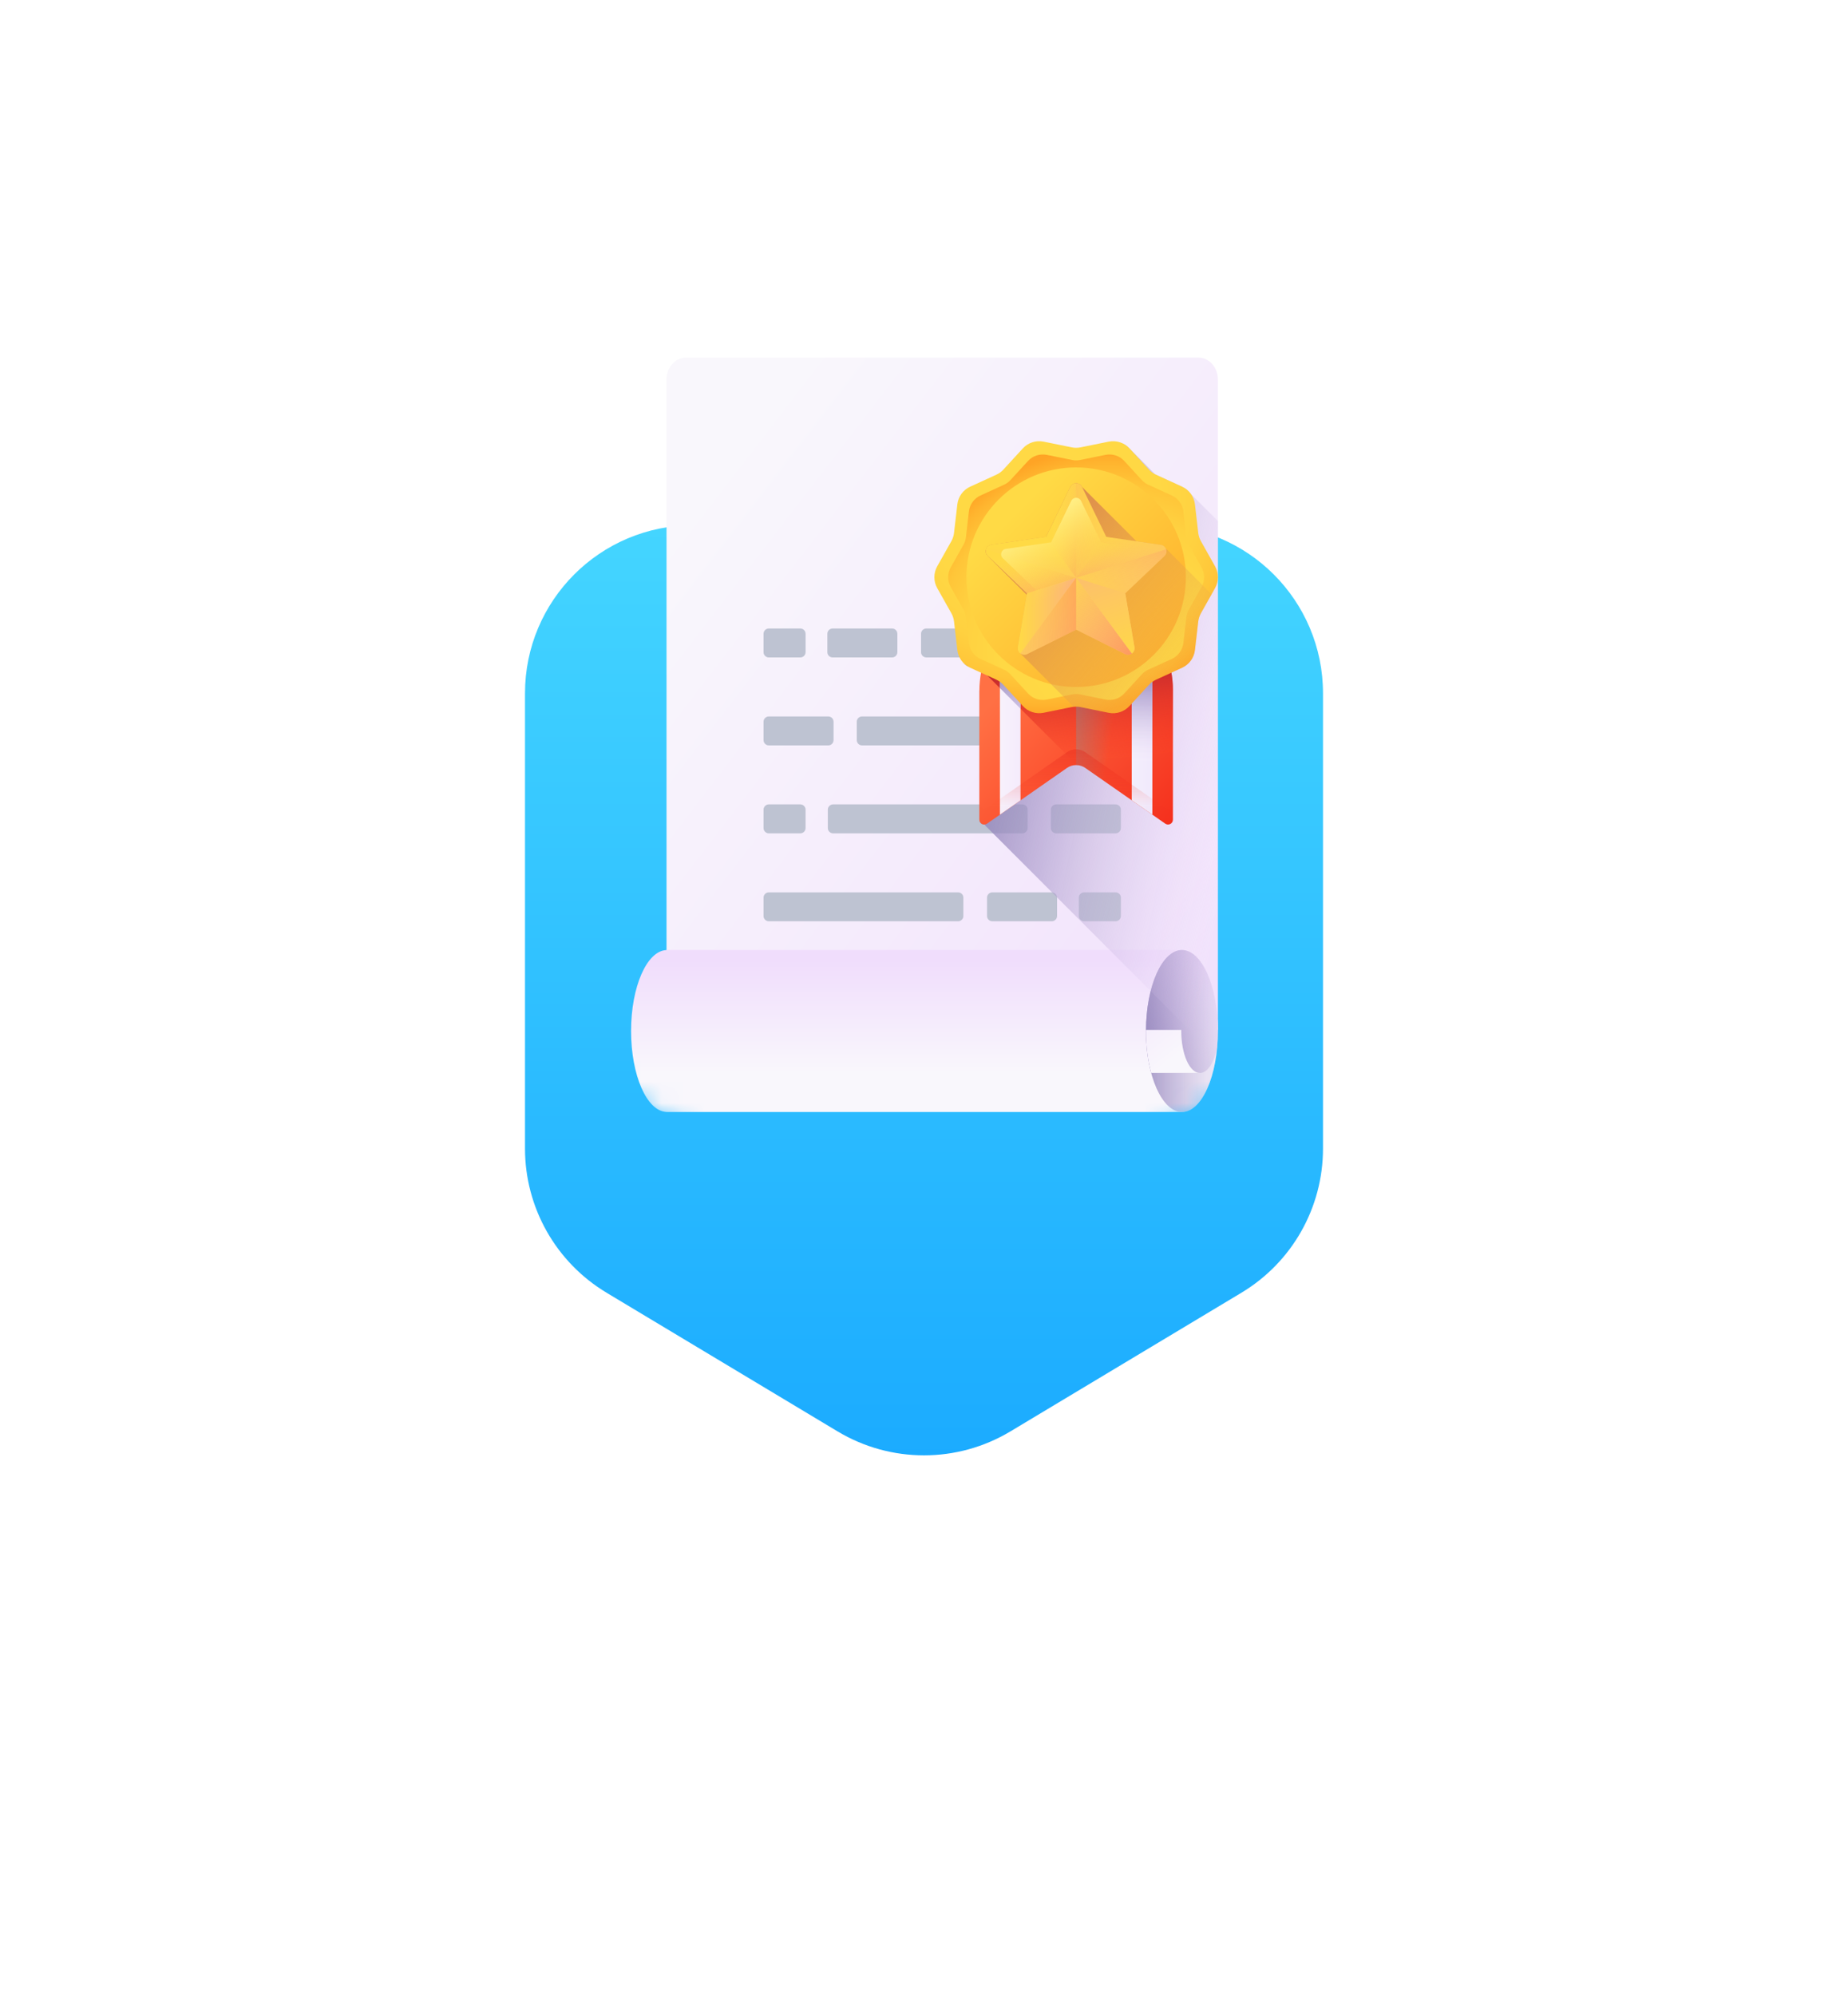 <svg width="88" height="95" viewBox="0 0 88 95" fill="none" xmlns="http://www.w3.org/2000/svg">
<g filter="url(#filter0_d_1246_4788)">
<path fill-rule="evenodd" clip-rule="evenodd" d="M25 23C25 18.582 28.582 15 33 15H55C59.418 15 63 18.582 63 23V44.67C63 47.481 61.526 50.085 59.116 51.53L48.116 58.13C45.583 59.651 42.417 59.651 39.884 58.13L28.884 51.53C26.474 50.085 25 47.481 25 44.67V23Z" fill="url(#paint0_linear_1246_4788)"/>
</g>
<mask id="mask0_1246_4788" style="mask-type:alpha" maskUnits="userSpaceOnUse" x="25" y="15" width="38" height="45">
<path fill-rule="evenodd" clip-rule="evenodd" d="M25 23C25 18.582 28.582 15 33 15H55C59.418 15 63 18.582 63 23V44.67C63 47.481 61.526 50.085 59.116 51.53L48.116 58.13C45.583 59.651 42.417 59.651 39.884 58.13L28.884 51.53C26.474 50.085 25 47.481 25 44.67V23Z" fill="white"/>
</mask>
<g mask="url(#mask0_1246_4788)">
<g filter="url(#filter1_d_1246_4788)">
<path d="M57.996 14.074V45.023H31.739V14.074C31.739 13.493 32.151 13.023 32.66 13.023H57.075C57.584 13.023 57.996 13.493 57.996 14.074Z" fill="url(#paint1_linear_1246_4788)"/>
<path d="M31.731 41.221C30.8 41.261 30.051 42.97 30.051 45.074C30.051 47.179 30.8 48.888 31.731 48.927V48.929H56.284C57.229 48.929 57.996 47.203 57.996 45.074C57.996 42.945 57.229 41.219 56.284 41.219H31.731V41.221Z" fill="url(#paint2_linear_1246_4788)"/>
<path d="M56.284 41.219C57.229 41.219 57.996 42.945 57.996 45.074C57.996 47.203 57.229 48.929 56.284 48.929C55.337 48.929 54.57 47.203 54.57 45.074C54.57 42.945 55.337 41.219 56.284 41.219Z" fill="url(#paint3_linear_1246_4788)"/>
<path d="M56.284 41.219C57.229 41.219 57.996 42.945 57.996 45.074C57.996 45.317 57.986 45.554 57.967 45.784C57.957 45.847 57.945 45.907 57.932 45.967C57.916 46.039 57.898 46.11 57.878 46.177C57.865 46.222 57.85 46.266 57.836 46.308C57.828 46.329 57.821 46.35 57.813 46.37C57.705 46.657 57.561 46.873 57.397 46.985C57.327 47.033 57.253 47.062 57.177 47.07C57.164 47.071 57.151 47.071 57.138 47.071H54.818C54.661 46.488 54.57 45.805 54.57 45.074C54.57 45.057 54.57 45.04 54.571 45.023C54.583 42.917 55.345 41.219 56.284 41.219Z" fill="url(#paint4_linear_1246_4788)"/>
<path d="M54.571 45.023H56.252C56.252 45.04 56.251 45.057 56.251 45.074C56.251 46.177 56.648 47.071 57.138 47.071H54.818C54.661 46.488 54.57 45.805 54.57 45.074C54.57 45.057 54.57 45.04 54.571 45.023Z" fill="url(#paint5_linear_1246_4788)"/>
<path d="M45.624 39.851H36.61C36.472 39.851 36.359 39.738 36.359 39.6V38.724C36.359 38.586 36.472 38.474 36.61 38.474H45.624C45.763 38.474 45.875 38.586 45.875 38.724V39.6C45.875 39.739 45.763 39.851 45.624 39.851Z" fill="#BEC3D2"/>
<path d="M50.085 39.851H47.253C47.115 39.851 47.002 39.738 47.002 39.6V38.724C47.002 38.586 47.115 38.474 47.253 38.474H50.085C50.224 38.474 50.336 38.586 50.336 38.724V39.6C50.336 39.739 50.224 39.851 50.085 39.851Z" fill="#BEC3D2"/>
<path d="M53.124 39.851H51.624C51.486 39.851 51.373 39.738 51.373 39.6V38.724C51.373 38.586 51.486 38.474 51.624 38.474H53.124C53.263 38.474 53.375 38.586 53.375 38.724V39.6C53.375 39.739 53.263 39.851 53.124 39.851Z" fill="#BEC3D2"/>
<path d="M50.063 31.479H41.049C40.911 31.479 40.798 31.366 40.798 31.228V30.352C40.798 30.214 40.911 30.102 41.049 30.102H50.063C50.202 30.102 50.314 30.214 50.314 30.352V31.228C50.314 31.366 50.202 31.479 50.063 31.479Z" fill="#BEC3D2"/>
<path d="M39.442 31.479H36.61C36.472 31.479 36.359 31.366 36.359 31.228V30.352C36.359 30.214 36.472 30.102 36.61 30.102H39.442C39.581 30.102 39.693 30.214 39.693 30.352V31.228C39.693 31.366 39.581 31.479 39.442 31.479Z" fill="#BEC3D2"/>
<path d="M53.124 31.479H51.624C51.486 31.479 51.373 31.366 51.373 31.228V30.352C51.373 30.214 51.486 30.102 51.624 30.102H53.124C53.263 30.102 53.375 30.214 53.375 30.352V31.228C53.375 31.366 53.263 31.479 53.124 31.479Z" fill="#BEC3D2"/>
<path d="M44.11 25.915H53.124C53.263 25.915 53.375 26.028 53.375 26.166V27.042C53.375 27.18 53.263 27.293 53.124 27.293H44.11C43.972 27.293 43.859 27.18 43.859 27.042V26.166C43.859 26.028 43.972 25.915 44.11 25.915Z" fill="#BEC3D2"/>
<path d="M39.649 25.915H42.481C42.62 25.915 42.732 26.028 42.732 26.166V27.042C42.732 27.18 42.62 27.293 42.481 27.293H39.649C39.511 27.293 39.398 27.18 39.398 27.042V26.166C39.398 26.028 39.511 25.915 39.649 25.915Z" fill="#BEC3D2"/>
<path d="M36.61 25.915H38.11C38.249 25.915 38.361 26.028 38.361 26.166V27.042C38.361 27.18 38.249 27.293 38.11 27.293H36.61C36.472 27.293 36.359 27.18 36.359 27.042V26.166C36.359 26.028 36.472 25.915 36.61 25.915Z" fill="#BEC3D2"/>
<path d="M39.671 34.287H48.685C48.824 34.287 48.936 34.4 48.936 34.538V35.414C48.936 35.552 48.824 35.665 48.685 35.665H39.671C39.533 35.665 39.42 35.552 39.42 35.414V34.538C39.42 34.4 39.533 34.287 39.671 34.287Z" fill="#BEC3D2"/>
<path d="M50.292 34.287H53.124C53.263 34.287 53.375 34.4 53.375 34.538V35.414C53.375 35.552 53.263 35.665 53.124 35.665H50.292C50.154 35.665 50.041 35.552 50.041 35.414V34.538C50.041 34.4 50.154 34.287 50.292 34.287Z" fill="#BEC3D2"/>
<path d="M36.61 34.287H38.11C38.249 34.287 38.361 34.4 38.361 34.538V35.414C38.361 35.552 38.249 35.665 38.11 35.665H36.61C36.472 35.665 36.359 35.552 36.359 35.414V34.538C36.359 34.4 36.472 34.287 36.61 34.287Z" fill="#BEC3D2"/>
<path d="M56.72 19.524C56.613 19.371 56.466 19.245 56.291 19.165L55.047 18.596C55.037 18.592 55.028 18.586 55.018 18.581C55.006 18.571 54.994 18.562 54.981 18.552L53.784 17.343C53.533 17.07 53.345 17.073 52.981 17.147L51.643 17.418C51.504 17.446 51.361 17.446 51.222 17.418L49.884 17.147C49.52 17.073 49.144 17.195 48.893 17.468L47.97 18.475C47.874 18.579 47.758 18.663 47.63 18.722L46.387 19.29C46.05 19.444 45.818 19.763 45.775 20.131L45.618 21.49C45.602 21.63 45.558 21.765 45.489 21.887L44.817 23.079C44.636 23.402 44.636 23.796 44.817 24.119L45.489 25.311C45.558 25.433 45.602 25.568 45.618 25.708L45.775 26.942C45.81 27.247 45.788 27.518 46.036 27.689C46.147 27.757 46.833 27.535 46.938 27.608C46.968 27.652 46.636 28.705 46.636 28.889V35.015C46.636 35.164 46.771 35.264 46.903 35.244V35.282L56.644 45.023H57.996V20.801L56.72 19.524Z" fill="url(#paint6_linear_1246_4788)"/>
<path d="M51.229 24.23C48.682 24.239 46.637 26.342 46.637 28.889V35.015C46.637 35.202 46.847 35.311 47 35.205L50.808 32.551C51.071 32.368 51.419 32.368 51.682 32.551L55.49 35.205C55.643 35.311 55.853 35.202 55.853 35.015V28.839C55.853 26.288 53.781 24.221 51.229 24.23Z" fill="url(#paint7_linear_1246_4788)"/>
<path d="M55.853 35.015V28.839C55.853 26.288 53.781 24.221 51.228 24.23C49.039 24.238 47.221 25.792 46.753 27.846L46.766 27.903L51.279 32.415C51.42 32.422 51.56 32.467 51.682 32.551L55.49 35.205C55.643 35.311 55.853 35.202 55.853 35.015Z" fill="url(#paint8_linear_1246_4788)"/>
<path d="M48.597 25.079V34.092L47.615 34.776V26.023C47.895 25.662 48.225 25.343 48.596 25.079L48.597 25.079Z" fill="url(#paint9_linear_1246_4788)"/>
<path d="M54.874 25.999V34.776L53.893 34.092V25.067C54.264 25.328 54.594 25.642 54.874 25.999Z" fill="url(#paint10_linear_1246_4788)"/>
<path d="M51.245 24.23V32.414C51.397 32.414 51.55 32.46 51.681 32.551L55.49 35.205C55.643 35.311 55.853 35.202 55.853 35.015V28.838C55.853 26.294 53.79 24.23 51.245 24.23V24.23Z" fill="url(#paint11_linear_1246_4788)"/>
<path d="M55.49 34.458L51.682 31.804C51.419 31.622 51.071 31.622 50.808 31.804L47 34.458C46.847 34.565 46.637 34.455 46.637 34.268V35.015C46.637 35.202 46.847 35.311 47 35.205L50.808 32.551C51.071 32.368 51.419 32.368 51.682 32.551L55.49 35.205C55.643 35.311 55.853 35.202 55.853 35.015V34.268C55.853 34.455 55.643 34.564 55.49 34.458Z" fill="url(#paint12_linear_1246_4788)"/>
<path d="M48.597 25.078V29.734L47.615 28.752V26.022C47.635 25.997 47.655 25.972 47.675 25.947C47.696 25.921 47.718 25.895 47.74 25.869C47.758 25.848 47.776 25.826 47.794 25.806C47.83 25.764 47.867 25.723 47.906 25.682C47.919 25.667 47.934 25.653 47.948 25.638C47.984 25.6 48.022 25.562 48.061 25.525C48.098 25.489 48.136 25.453 48.175 25.418C48.182 25.411 48.189 25.405 48.196 25.399C48.216 25.381 48.236 25.363 48.257 25.346C48.29 25.317 48.323 25.289 48.357 25.261C48.373 25.248 48.389 25.235 48.406 25.222C48.421 25.21 48.436 25.198 48.452 25.186C48.483 25.162 48.514 25.139 48.546 25.116C48.562 25.103 48.579 25.091 48.596 25.079L48.597 25.078Z" fill="url(#paint13_linear_1246_4788)"/>
<path d="M54.874 25.999V34.776L53.893 34.092V25.067C54.264 25.328 54.594 25.642 54.874 25.999Z" fill="url(#paint14_linear_1246_4788)"/>
<path d="M57.86 23.993L57.189 25.185C57.12 25.308 57.076 25.443 57.059 25.583L56.902 26.942C56.86 27.309 56.628 27.628 56.291 27.783L55.048 28.351C54.919 28.41 54.803 28.494 54.708 28.598L53.784 29.604C53.533 29.878 53.158 30 52.794 29.926L51.456 29.654C51.316 29.626 51.173 29.626 51.034 29.654L49.696 29.926C49.332 30 48.956 29.878 48.706 29.604L47.782 28.598C47.686 28.494 47.571 28.41 47.442 28.351L46.199 27.782C45.862 27.628 45.63 27.309 45.588 26.942L45.43 25.583C45.414 25.443 45.37 25.308 45.301 25.185L44.63 23.993C44.448 23.671 44.448 23.277 44.63 22.954L45.301 21.762C45.37 21.64 45.414 21.504 45.43 21.364L45.588 20.006C45.63 19.638 45.862 19.319 46.199 19.165L47.442 18.596C47.571 18.538 47.687 18.454 47.782 18.349L48.706 17.343C48.956 17.07 49.332 16.948 49.696 17.021L51.034 17.293C51.173 17.321 51.317 17.321 51.456 17.293L52.794 17.021C53.158 16.948 53.533 17.07 53.784 17.343L54.708 18.349C54.803 18.454 54.919 18.538 55.048 18.596L56.291 19.165C56.628 19.319 56.86 19.638 56.902 20.006L57.059 21.364C57.076 21.504 57.12 21.64 57.189 21.762L57.86 22.954C58.042 23.277 58.042 23.671 57.86 23.993Z" fill="url(#paint15_radial_1246_4788)"/>
<path d="M45.274 23.005L45.88 21.929C45.943 21.818 45.982 21.696 45.997 21.57L46.139 20.344C46.177 20.012 46.386 19.724 46.691 19.585L47.813 19.072C47.929 19.019 48.033 18.943 48.119 18.849L48.953 17.941C49.179 17.694 49.519 17.584 49.847 17.65L51.055 17.895C51.18 17.921 51.309 17.921 51.435 17.895L52.643 17.65C52.971 17.584 53.31 17.694 53.537 17.941L54.37 18.849C54.457 18.943 54.561 19.019 54.677 19.072L55.799 19.585C56.103 19.724 56.312 20.012 56.351 20.344L56.493 21.57C56.508 21.696 56.547 21.818 56.609 21.929L57.215 23.005C57.379 23.296 57.379 23.651 57.215 23.942L56.609 25.018C56.547 25.129 56.508 25.251 56.493 25.377L56.351 26.604C56.312 26.936 56.103 27.224 55.799 27.363L54.677 27.875C54.561 27.929 54.457 28.004 54.37 28.099L53.537 29.007C53.31 29.253 52.971 29.364 52.643 29.297L51.435 29.052C51.309 29.026 51.18 29.026 51.055 29.052L49.847 29.297C49.519 29.364 49.179 29.253 48.953 29.007L48.119 28.099C48.033 28.004 47.929 27.929 47.813 27.876L46.691 27.363C46.387 27.224 46.177 26.936 46.139 26.604L45.997 25.377C45.982 25.251 45.943 25.129 45.88 25.018L45.274 23.942C45.11 23.651 45.11 23.296 45.274 23.005Z" fill="url(#paint16_radial_1246_4788)"/>
<circle cx="51.245" cy="23.474" r="5.225" fill="url(#paint17_linear_1246_4788)"/>
<path d="M55.514 22.103C55.472 22.016 55.39 21.947 55.279 21.931L54.117 21.762L51.526 19.178V19.178C51.469 19.061 51.357 19.002 51.245 19.002C51.133 19.002 51.021 19.061 50.965 19.178L49.81 21.553L47.211 21.931C47.082 21.95 46.993 22.038 46.959 22.145C46.924 22.252 46.946 22.376 47.04 22.466L48.882 24.302C48.886 24.308 48.89 24.313 48.895 24.318L48.469 26.801C48.447 26.926 48.501 27.038 48.589 27.103L51.126 29.64C51.236 29.628 51.347 29.632 51.456 29.654L52.794 29.926C53.157 30 53.533 29.878 53.784 29.604L54.708 28.598C54.803 28.494 54.919 28.41 55.048 28.351L56.291 27.783C56.628 27.629 56.86 27.31 56.902 26.942L57.059 25.583C57.076 25.443 57.12 25.308 57.189 25.185L57.696 24.285L55.514 22.103Z" fill="url(#paint18_linear_1246_4788)"/>
<path fill-rule="evenodd" clip-rule="evenodd" d="M55.279 21.931C55.407 21.95 55.497 22.038 55.531 22.145C55.566 22.252 55.544 22.376 55.45 22.466L53.583 24.245L54.021 26.801C54.042 26.926 53.989 27.038 53.901 27.103C53.812 27.169 53.689 27.19 53.574 27.133L51.245 25.972L48.915 27.133C48.801 27.19 48.678 27.169 48.589 27.103C48.501 27.038 48.447 26.926 48.469 26.801L48.907 24.245L47.04 22.466C46.946 22.376 46.924 22.252 46.959 22.145C46.993 22.038 47.082 21.95 47.211 21.931L49.81 21.554L50.964 19.178C51.021 19.061 51.133 19.002 51.245 19.002C51.357 19.002 51.469 19.061 51.525 19.178L52.68 21.554L55.279 21.931ZM51.257 23.525L51.264 23.523L51.27 23.525L51.267 23.523L51.264 23.517L51.26 23.523L51.257 23.525Z" fill="url(#paint19_linear_1246_4788)"/>
<path d="M51.243 23.503L51.241 23.505L48.907 24.245L47.04 22.466C46.946 22.376 46.924 22.252 46.959 22.145L51.243 23.503Z" fill="url(#paint20_linear_1246_4788)"/>
<path d="M51.241 23.505L48.589 27.103C48.501 27.038 48.447 26.926 48.469 26.801L48.907 24.245L51.241 23.505Z" fill="url(#paint21_linear_1246_4788)"/>
<path d="M53.9 27.103C53.812 27.169 53.689 27.19 53.574 27.133L51.245 25.972V23.504L51.248 23.505L53.9 27.103Z" fill="url(#paint22_linear_1246_4788)"/>
<path d="M51.245 23.504V25.972L48.915 27.133C48.8 27.19 48.677 27.169 48.589 27.103L51.241 23.505L51.245 23.504Z" fill="url(#paint23_linear_1246_4788)"/>
<path d="M53.9 27.103L51.248 23.505L53.583 24.245L54.021 26.801C54.042 26.926 53.988 27.038 53.9 27.103Z" fill="url(#paint24_linear_1246_4788)"/>
<path d="M51.245 23.5L51.242 23.503L46.959 22.145C46.992 22.038 47.082 21.95 47.211 21.931L49.81 21.553L51.245 23.5Z" fill="url(#paint25_linear_1246_4788)"/>
<path d="M52.68 21.553L51.245 23.5V19.002C51.356 19.002 51.468 19.061 51.525 19.178L52.68 21.553Z" fill="url(#paint26_linear_1246_4788)"/>
<path d="M51.245 19.002V23.5L49.81 21.553L50.964 19.178C51.021 19.061 51.133 19.002 51.245 19.002Z" fill="url(#paint27_linear_1246_4788)"/>
<path d="M55.531 22.145L51.247 23.503L51.245 23.5L52.68 21.554L55.279 21.931C55.407 21.95 55.497 22.038 55.531 22.145Z" fill="url(#paint28_linear_1246_4788)"/>
<path d="M55.45 22.466L53.583 24.245L51.249 23.505L51.247 23.503L55.531 22.145C55.566 22.252 55.544 22.376 55.45 22.466Z" fill="url(#paint29_linear_1246_4788)"/>
<path fill-rule="evenodd" clip-rule="evenodd" d="M54.596 22.127C54.703 22.142 54.777 22.215 54.805 22.304C54.834 22.393 54.816 22.496 54.738 22.57L53.187 24.049L53.551 26.172C53.569 26.276 53.524 26.368 53.451 26.422C53.377 26.477 53.275 26.495 53.18 26.447L51.245 25.483L49.31 26.447C49.215 26.495 49.112 26.478 49.039 26.422C48.966 26.368 48.921 26.276 48.939 26.172L49.303 24.049L47.752 22.57C47.674 22.496 47.656 22.393 47.685 22.304C47.713 22.215 47.787 22.142 47.894 22.127L50.053 21.813L51.012 19.839C51.059 19.742 51.152 19.693 51.245 19.693C51.338 19.693 51.431 19.742 51.478 19.839L52.437 21.813L54.596 22.127ZM51.258 23.454L51.264 23.452L51.269 23.454L51.267 23.451L51.264 23.447L51.261 23.451L51.258 23.454Z" fill="url(#paint30_linear_1246_4788)"/>
</g>
</g>
<defs>
<filter id="filter0_d_1246_4788" x="0" y="0" width="88" height="94.27" filterUnits="userSpaceOnUse" color-interpolation-filters="sRGB">
<feFlood flood-opacity="0" result="BackgroundImageFix"/>
<feColorMatrix in="SourceAlpha" type="matrix" values="0 0 0 0 0 0 0 0 0 0 0 0 0 0 0 0 0 0 127 0" result="hardAlpha"/>
<feOffset dy="10"/>
<feGaussianBlur stdDeviation="12.5"/>
<feColorMatrix type="matrix" values="0 0 0 0 0.33 0 0 0 0 0.684 0 0 0 0 1 0 0 0 0.298 0"/>
<feBlend mode="normal" in2="BackgroundImageFix" result="effect1_dropShadow_1246_4788"/>
<feBlend mode="normal" in="SourceGraphic" in2="effect1_dropShadow_1246_4788" result="shape"/>
</filter>
<filter id="filter1_d_1246_4788" x="21.051" y="8.023" width="45.945" height="53.906" filterUnits="userSpaceOnUse" color-interpolation-filters="sRGB">
<feFlood flood-opacity="0" result="BackgroundImageFix"/>
<feColorMatrix in="SourceAlpha" type="matrix" values="0 0 0 0 0 0 0 0 0 0 0 0 0 0 0 0 0 0 127 0" result="hardAlpha"/>
<feOffset dy="4"/>
<feGaussianBlur stdDeviation="4.5"/>
<feColorMatrix type="matrix" values="0 0 0 0 0 0 0 0 0 0.282 0 0 0 0 0.865 0 0 0 0.5 0"/>
<feBlend mode="normal" in2="BackgroundImageFix" result="effect1_dropShadow_1246_4788"/>
<feBlend mode="normal" in="SourceGraphic" in2="effect1_dropShadow_1246_4788" result="shape"/>
</filter>
<linearGradient id="paint0_linear_1246_4788" x1="25" y1="15" x2="25" y2="60.6" gradientUnits="userSpaceOnUse">
<stop stop-color="#44D5FF"/>
<stop offset="1" stop-color="#1AAAFF"/>
</linearGradient>
<linearGradient id="paint1_linear_1246_4788" x1="21.355" y1="34.981" x2="54.875" y2="60.753" gradientUnits="userSpaceOnUse">
<stop stop-color="#F9F7FC"/>
<stop offset="1" stop-color="#F0DDFC"/>
</linearGradient>
<linearGradient id="paint2_linear_1246_4788" x1="53.831" y1="47.105" x2="53.831" y2="41.694" gradientUnits="userSpaceOnUse">
<stop stop-color="#F9F7FC"/>
<stop offset="1" stop-color="#F0DDFC"/>
</linearGradient>
<linearGradient id="paint3_linear_1246_4788" x1="59.365" y1="38.375" x2="53.411" y2="38.375" gradientUnits="userSpaceOnUse">
<stop stop-color="#F0DDFC" stop-opacity="0.01"/>
<stop offset="0.289" stop-color="#C8B7E0" stop-opacity="0.289"/>
<stop offset="0.592" stop-color="#A595C8" stop-opacity="0.592"/>
<stop offset="0.84" stop-color="#8F81B8" stop-opacity="0.84"/>
<stop offset="1" stop-color="#8779B3"/>
</linearGradient>
<linearGradient id="paint4_linear_1246_4788" x1="57.171" y1="37.249" x2="50.519" y2="39.529" gradientUnits="userSpaceOnUse">
<stop stop-color="#F0DDFC" stop-opacity="0.01"/>
<stop offset="0.289" stop-color="#C8B7E0" stop-opacity="0.289"/>
<stop offset="0.592" stop-color="#A595C8" stop-opacity="0.592"/>
<stop offset="0.84" stop-color="#8F81B8" stop-opacity="0.84"/>
<stop offset="1" stop-color="#8779B3"/>
</linearGradient>
<linearGradient id="paint5_linear_1246_4788" x1="58.177" y1="44.559" x2="54.697" y2="40.145" gradientUnits="userSpaceOnUse">
<stop stop-color="#F9F7FC"/>
<stop offset="1" stop-color="#F0DDFC"/>
</linearGradient>
<linearGradient id="paint6_linear_1246_4788" x1="61.733" y1="20.703" x2="47.063" y2="17.765" gradientUnits="userSpaceOnUse">
<stop stop-color="#F0DDFC" stop-opacity="0.01"/>
<stop offset="0.289" stop-color="#C8B7E0" stop-opacity="0.289"/>
<stop offset="0.592" stop-color="#A595C8" stop-opacity="0.592"/>
<stop offset="0.84" stop-color="#8F81B8" stop-opacity="0.84"/>
<stop offset="1" stop-color="#8779B3"/>
</linearGradient>
<linearGradient id="paint7_linear_1246_4788" x1="44.756" y1="32.121" x2="53.336" y2="39.933" gradientUnits="userSpaceOnUse">
<stop stop-color="#FF7044"/>
<stop offset="1" stop-color="#F92814"/>
</linearGradient>
<linearGradient id="paint8_linear_1246_4788" x1="53.455" y1="32.04" x2="52.986" y2="27.529" gradientUnits="userSpaceOnUse">
<stop stop-color="#F92814" stop-opacity="0.01"/>
<stop offset="1" stop-color="#C1272D"/>
</linearGradient>
<linearGradient id="paint9_linear_1246_4788" x1="46.453" y1="48.6" x2="50.667" y2="48.656" gradientUnits="userSpaceOnUse">
<stop stop-color="#F9F7FC"/>
<stop offset="1" stop-color="#F0DDFC"/>
</linearGradient>
<linearGradient id="paint10_linear_1246_4788" x1="52.387" y1="51.64" x2="57.277" y2="51.705" gradientUnits="userSpaceOnUse">
<stop stop-color="#F9F7FC"/>
<stop offset="1" stop-color="#F0DDFC"/>
</linearGradient>
<linearGradient id="paint11_linear_1246_4788" x1="54.333" y1="19.882" x2="45.984" y2="18.82" gradientUnits="userSpaceOnUse">
<stop stop-color="#18CFFC" stop-opacity="0.01"/>
<stop offset="1" stop-color="#65E1DC"/>
</linearGradient>
<linearGradient id="paint12_linear_1246_4788" x1="59.712" y1="34.333" x2="59.712" y2="27.756" gradientUnits="userSpaceOnUse">
<stop stop-color="#F92814" stop-opacity="0.01"/>
<stop offset="1" stop-color="#C1272D"/>
</linearGradient>
<linearGradient id="paint13_linear_1246_4788" x1="48.617" y1="32.299" x2="48.617" y2="27.449" gradientUnits="userSpaceOnUse">
<stop stop-color="#F0DDFC" stop-opacity="0.01"/>
<stop offset="0.289" stop-color="#C8B7E0" stop-opacity="0.289"/>
<stop offset="0.592" stop-color="#A595C8" stop-opacity="0.592"/>
<stop offset="0.84" stop-color="#8F81B8" stop-opacity="0.84"/>
<stop offset="1" stop-color="#8779B3"/>
</linearGradient>
<linearGradient id="paint14_linear_1246_4788" x1="54.629" y1="32.299" x2="54.629" y2="27.449" gradientUnits="userSpaceOnUse">
<stop stop-color="#F0DDFC" stop-opacity="0.01"/>
<stop offset="0.289" stop-color="#C8B7E0" stop-opacity="0.289"/>
<stop offset="0.592" stop-color="#A595C8" stop-opacity="0.592"/>
<stop offset="0.84" stop-color="#8F81B8" stop-opacity="0.84"/>
<stop offset="1" stop-color="#8779B3"/>
</linearGradient>
<radialGradient id="paint15_radial_1246_4788" cx="0" cy="0" r="1" gradientUnits="userSpaceOnUse" gradientTransform="translate(49.611 19.709) scale(10.969 10.518)">
<stop stop-color="#FFDA45"/>
<stop offset="0.509" stop-color="#FFD844"/>
<stop offset="0.692" stop-color="#FFD140"/>
<stop offset="0.823" stop-color="#FFC639"/>
<stop offset="0.928" stop-color="#FFB52F"/>
<stop offset="1" stop-color="#FFA425"/>
</radialGradient>
<radialGradient id="paint16_radial_1246_4788" cx="0" cy="0" r="1" gradientUnits="userSpaceOnUse" gradientTransform="translate(52.72 26.872) rotate(180) scale(9.9 9.493)">
<stop stop-color="#FFDA45"/>
<stop offset="0.509" stop-color="#FFD844"/>
<stop offset="0.692" stop-color="#FFD140"/>
<stop offset="0.823" stop-color="#FFC639"/>
<stop offset="0.928" stop-color="#FFB52F"/>
<stop offset="1" stop-color="#FFA425"/>
</radialGradient>
<linearGradient id="paint17_linear_1246_4788" x1="43.84" y1="24.873" x2="52.644" y2="33.677" gradientUnits="userSpaceOnUse">
<stop stop-color="#FFDA45"/>
<stop offset="1" stop-color="#FFA425"/>
</linearGradient>
<linearGradient id="paint18_linear_1246_4788" x1="64.668" y1="23.371" x2="50.425" y2="11.568" gradientUnits="userSpaceOnUse">
<stop stop-color="#FFDA45" stop-opacity="0.01"/>
<stop offset="0.519" stop-color="#D9874F" stop-opacity="0.519"/>
<stop offset="1" stop-color="#B53759"/>
</linearGradient>
<linearGradient id="paint19_linear_1246_4788" x1="46.015" y1="25.119" x2="52.164" y2="32.192" gradientUnits="userSpaceOnUse">
<stop stop-color="#FFDA45"/>
<stop offset="1" stop-color="#FCB37E"/>
</linearGradient>
<linearGradient id="paint20_linear_1246_4788" x1="44.15" y1="23.371" x2="45.265" y2="28.353" gradientUnits="userSpaceOnUse">
<stop stop-color="#FCB37E" stop-opacity="0.01"/>
<stop offset="1" stop-color="#FF7044"/>
</linearGradient>
<linearGradient id="paint21_linear_1246_4788" x1="48.464" y1="27.103" x2="51.241" y2="27.103" gradientUnits="userSpaceOnUse">
<stop stop-color="#FFDA45"/>
<stop offset="1" stop-color="#FCB37E"/>
</linearGradient>
<linearGradient id="paint22_linear_1246_4788" x1="48.644" y1="27.261" x2="54.5" y2="30.73" gradientUnits="userSpaceOnUse">
<stop stop-color="#FCB37E" stop-opacity="0.01"/>
<stop offset="1" stop-color="#FF7044"/>
</linearGradient>
<linearGradient id="paint23_linear_1246_4788" x1="47.941" y1="29.612" x2="54.038" y2="29.501" gradientUnits="userSpaceOnUse">
<stop stop-color="#FCB37E" stop-opacity="0.01"/>
<stop offset="1" stop-color="#FF7044"/>
</linearGradient>
<linearGradient id="paint24_linear_1246_4788" x1="55.99" y1="26.853" x2="53.501" y2="20.267" gradientUnits="userSpaceOnUse">
<stop stop-color="#FFDA45"/>
<stop offset="1" stop-color="#FCB37E"/>
</linearGradient>
<linearGradient id="paint25_linear_1246_4788" x1="44.474" y1="22.144" x2="44.668" y2="26.203" gradientUnits="userSpaceOnUse">
<stop stop-color="#FFDA45"/>
<stop offset="1" stop-color="#FCB37E"/>
</linearGradient>
<linearGradient id="paint26_linear_1246_4788" x1="53.223" y1="12.843" x2="47.376" y2="12.607" gradientUnits="userSpaceOnUse">
<stop stop-color="#FCB37E" stop-opacity="0.01"/>
<stop offset="1" stop-color="#FF7044"/>
</linearGradient>
<linearGradient id="paint27_linear_1246_4788" x1="49.547" y1="24.645" x2="53.288" y2="25.295" gradientUnits="userSpaceOnUse">
<stop stop-color="#FCB37E" stop-opacity="0.01"/>
<stop offset="1" stop-color="#FF7044"/>
</linearGradient>
<linearGradient id="paint28_linear_1246_4788" x1="48.665" y1="20.647" x2="47.294" y2="26.512" gradientUnits="userSpaceOnUse">
<stop stop-color="#FCB37E" stop-opacity="0.01"/>
<stop offset="1" stop-color="#FF7044"/>
</linearGradient>
<linearGradient id="paint29_linear_1246_4788" x1="58.705" y1="24.362" x2="59.173" y2="18.717" gradientUnits="userSpaceOnUse">
<stop stop-color="#FCB37E" stop-opacity="0.01"/>
<stop offset="1" stop-color="#FF7044"/>
</linearGradient>
<linearGradient id="paint30_linear_1246_4788" x1="52.779" y1="22.664" x2="51.045" y2="19.884" gradientUnits="userSpaceOnUse">
<stop stop-color="#FFDA45" stop-opacity="0.01"/>
<stop offset="1" stop-color="#FFEE83"/>
</linearGradient>
</defs>
</svg>

